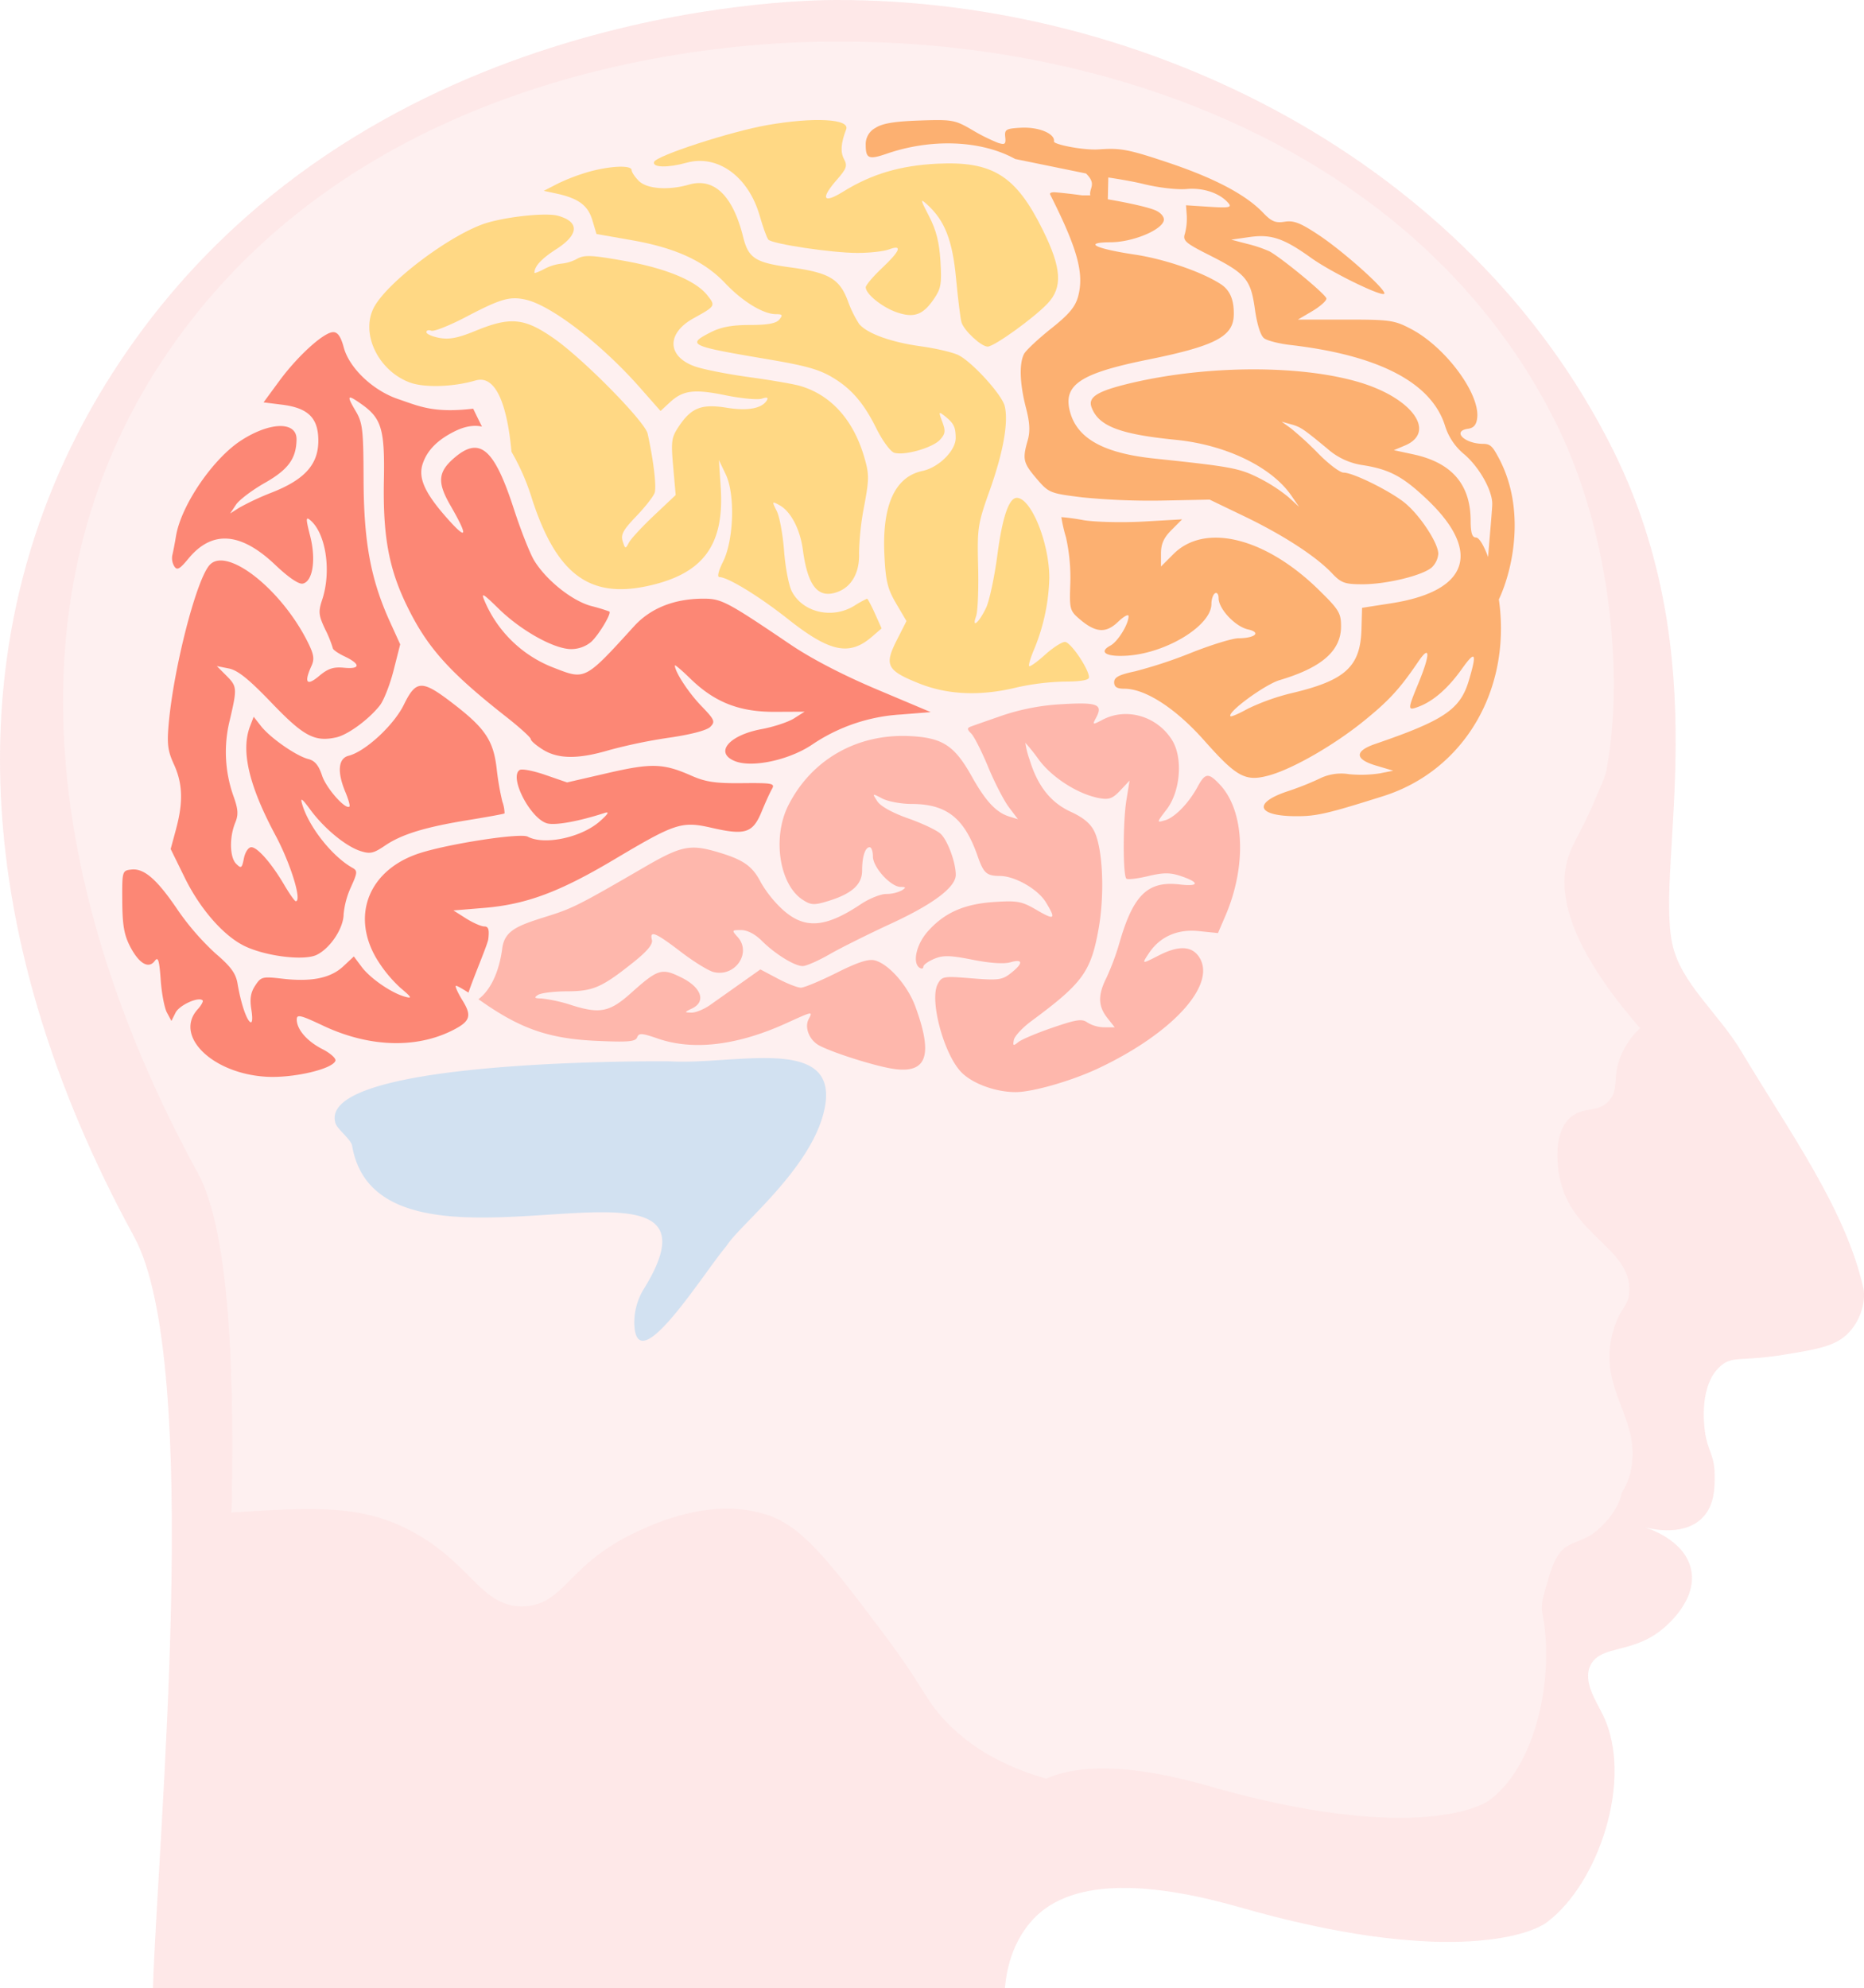 <svg xmlns="http://www.w3.org/2000/svg" xmlns:xlink="http://www.w3.org/1999/xlink" width="609.919" height="650.464" viewBox="0 0 609.919 650.464">
  <defs>
    <clipPath id="clip-path">
      <rect id="Rectángulo_403111" data-name="Rectángulo 403111" width="609.919" height="650.464" fill="none"/>
    </clipPath>
    <clipPath id="clip-path-2">
      <rect id="Rectángulo_403110" data-name="Rectángulo 403110" width="455.637" height="399.392" fill="none"/>
    </clipPath>
  </defs>
  <g id="Grupo_1103696" data-name="Grupo 1103696" transform="translate(-495 -4753.361)">
    <g id="Grupo_1103277" data-name="Grupo 1103277" transform="translate(495 4753.361)" opacity="0.221">
      <g id="Grupo_1103276" data-name="Grupo 1103276" clip-path="url(#clip-path)">
        <path id="Trazado_913692" data-name="Trazado 913692" d="M609.667,421.234c-5.884-25.768-23.809-50.368-39.976-77.39-7.44-12.437-19.906-22.286-22.55-35.265-5.423-26.622,14.954-92.674-19.475-161.637C480.754,52.978,375.31-.232,273.461,0c-14.822.034-156.6,2.7-233.7,117.554-57.223,85.243-49.869,188.255,4.1,287.026,22.626,41.407,7.562,199.188,6.2,245.883h278.76c1.031-12.6,6.5-19.6,9.225-22.531,13.418-14.448,40.91-11.569,67.652-3.918,65.512,18.74,94.094,9.641,100.451,4.9,16.892-12.6,28.428-46.737,18.45-67.592-2.3-4.807-6.883-11.3-4.1-16.654,3.4-6.538,13.663-3.5,23.576-11.755,1.375-1.145,11.5-9.578,9.225-19.592-2.235-9.82-14.658-13.513-15.376-13.716.534.165,12.192,3.586,18.852-2.768,4.366-4.167,4.311-10.368,4.277-14.311-.057-6.649-2.35-7.766-3.209-14.31-.239-1.829-2.016-15.365,5.348-21.467,3.882-3.215,6.524-1.236,20.857-3.577,10.9-1.782,16.717-2.807,20.857-7.156,4.46-4.684,5.6-11.12,4.769-14.779" transform="translate(-0.001 0)" fill="#f99595"/>
        <path id="Trazado_913693" data-name="Trazado 913693" d="M91.438,113.9C161.961,8.849,298.631,10.843,312.188,10.811c93.156-.212,191.367,38.476,234.275,124.421,19.01,38.072,22.139,85.635,16.678,113.93-.539,2.795-1.981,5.473-3.168,8.358-4.654,11.317-7.583,14.861-9.243,19.908-3.437,10.449-1.479,27.494,23.461,56.167a26.093,26.093,0,0,0-6.4,9.243c-2.732,6.84-.5,10.437-3.554,14.22-3.538,4.384-8.5,1.992-12.8,5.687-6.414,5.516-3.912,18.2-3.556,19.908,3.98,19,23.232,22.713,22.753,36.971-.173,5.094-2.635,4.771-4.978,12.086-4.612,14.407,2.486,23.339,5.134,33.966a27.364,27.364,0,0,1,.554,11.536,21.982,21.982,0,0,1-3.18,8.366c-1.336,6.707-7.464,11.824-8.472,12.662-3.316,2.763-7.085,3.272-9.754,5.069-3.375,2.272-4.8,7.059-6.322,12.3-1,3.431-2.011,6.524-1.463,9.242,4.146,20.563-1.865,49.8-17.149,61.2-5.815,4.339-31.958,12.661-91.88-4.479-19.662-5.626-39.754-8.413-53.259-2.43-17.381-5-27.78-12.885-34.376-20.4-5.89-6.714-5.97-9.962-19.907-28.439-16.907-22.414-25.593-33.7-36.971-37.445-18.568-6.117-37.728,3.1-44.081,6.161-21.223,10.214-22.407,23.18-35.549,23.7-14.274.563-17.221-14.561-37.919-25.122-15.448-7.882-30.122-7.367-57.841-5.53,1.041-46.345-.659-92.187-11.048-111.2C52.815,290.523,39.1,191.871,91.438,113.9" transform="translate(-37.504 2.81)" fill="#fcb9b9"/>
      </g>
    </g>
    <g id="Grupo_1103275" data-name="Grupo 1103275" transform="translate(534.992 4792.628)">
      <g id="Grupo_1103274" data-name="Grupo 1103274" transform="translate(0)" clip-path="url(#clip-path-2)">
        <path id="Trazado_913684" data-name="Trazado 913684" d="M851.871,1181.224c.606,1.99,5.1,5.316,5.452,7.365,8.984,52.648,129.148-7.927,95.581,46.656a21,21,0,0,0-3.246,11.506c.514,19.014,21.8-15.185,29.592-24.654.437-.529.833-1.079,1.23-1.637,4.776-6.7,26.048-23.916,30.961-41.994,7.306-26.882-28.251-16.246-49.891-17.461-.936-.055-116.159-1.138-109.679,20.218" transform="translate(-782.102 -853.02)" fill="#d2e1f1"/>
        <g id="Grupo_1103280" data-name="Grupo 1103280" transform="translate(0 69.415)">
          <path id="Trazado_913685" data-name="Trazado 913685" d="M917.268,842.935c.059,7.872.613,11.055,2.607,14.884,2.907,5.562,6.043,7.365,8.048,4.618,1.072-1.472,1.461-.213,1.92,6.161.3,4.409,1.226,9.252,2.038,10.761l1.472,2.742,1.355-2.709c1.237-2.464,7.541-5.324,8.852-4.017.294.294-.426,1.611-1.616,2.922-7.824,8.646,4.714,21,22.4,22.058,8.719.529,21.753-2.486,22.671-5.232.25-.767-1.659-2.475-4.251-3.8-5.067-2.592-8.4-6.443-8.4-9.707,0-1.744,1.226-1.461,8.544,2,14.975,7.082,30.414,7.636,42.478,1.535,5.775-2.922,6.352-4.7,3.157-9.851-1.424-2.313-2.39-4.42-2.129-4.681.162-.165,1.8.731,4.134,2.217,1.78-5.327,6.282-15.768,6.491-17.523.367-3.157.048-4.134-1.34-4.134-1-.011-3.69-1.189-5.951-2.618l-4.123-2.614,10.015-.826c13.8-1.142,24.625-5.162,42.5-15.791,20.281-12.064,22.153-12.667,32.191-10.368,10.76,2.453,13.257,1.637,16.1-5.232,1.259-3.062,2.8-6.458,3.44-7.541,1.035-1.814.14-1.979-9.722-1.887-8.756.1-11.984-.385-16.65-2.438-9.178-4.064-13.022-4.182-27.466-.848l-13.221,3.051-7.082-2.449c-3.9-1.355-7.684-2.085-8.4-1.637-3.686,2.283,3.668,16.33,9.167,17.531,2.853.613,10.346-.779,18.618-3.462,1.637-.532,1.178.294-1.52,2.684-6.01,5.364-18.229,7.978-23.673,5.07-2.331-1.263-25.167,2.214-35.076,5.324-16.521,5.2-22.8,19.925-14.587,34.232a43.676,43.676,0,0,0,7.941,9.839c3.851,3.249,4.064,3.664,1.52,2.955-4.442-1.237-11.385-6.032-14.175-9.814L993.049,861l-3.466,3.242c-4.149,3.866-10.394,5.136-19.891,4.042-6.576-.767-7.023-.65-8.929,2.261-1.487,2.251-1.818,4.325-1.252,7.846.463,2.911.331,4.516-.352,4.09-1.285-.789-3.12-6.351-4.171-12.618-.565-3.337-2.192-5.562-7.236-9.865a84.527,84.527,0,0,1-12.288-14.139c-6.8-10.074-11.055-13.775-15.247-13.29-2.97.352-3.007.481-2.948,10.368" transform="translate(-917.256 -656.759)" fill="#fc8775"/>
          <path id="Trazado_913686" data-name="Trazado 913686" d="M724.884,424.961l-1.755,6.48,4.641,9.45c5.056,10.287,12.8,19.091,19.668,22.355,7,3.323,19.337,4.806,23.449,2.838,4.453-2.144,8.8-8.694,8.837-13.313a27.531,27.531,0,0,1,2.4-8.885c2.144-4.714,2.192-5.338.5-6.282-6.649-3.712-14.366-13.5-16.485-20.89-.661-2.265-.037-1.839,2.684,1.861,4.49,6.1,11.5,11.91,16.319,13.5,3.231,1.061,4.325.822,8.154-1.77,5.492-3.723,13.188-6.069,27.62-8.4,6.153-1,11.312-1.946,11.466-2.111a11.518,11.518,0,0,0-.72-3.851,87.587,87.587,0,0,1-1.861-10.816c-1.061-9.124-3.723-13.14-14.021-21.081-10.427-8.059-12.314-8.037-16.356.2-3.286,6.708-12.619,15.321-18.074,16.687-3.407.859-3.8,5.29-1.05,11.877.98,2.346,1.579,4.468,1.333,4.725-1.226,1.215-7.578-5.951-8.955-10.085-1.109-3.392-2.368-4.912-4.512-5.445-3.925-.991-12.42-6.891-15.46-10.757l-2.416-3.077-1.2,3.147c-3.04,7.989-.374,19.37,8.345,35.657,4.971,9.3,8.742,21.551,6.634,21.551-.356,0-2-2.346-3.69-5.195-4.171-7.13-8.826-12.479-10.853-12.479-.954,0-2.015,1.59-2.427,3.616-.65,3.29-.9,3.455-2.555,1.792-2.111-2.107-2.239-8.709-.272-13.467,1.046-2.522.94-4.325-.484-8.356a43.093,43.093,0,0,1-1.307-25.193c2.449-10.485,2.4-10.992-1.19-14.587l-3.066-3.066,3.947.789c2.922.58,6.565,3.513,13.966,11.231,10.486,10.934,14.091,12.868,21.151,11.312,3.818-.837,10.662-5.856,14.3-10.475,1.274-1.637,3.3-6.788,4.49-11.466l2.155-8.5-3.418-7.519c-6.23-13.76-8.481-25.909-8.565-46.307-.059-16.672-.294-18.651-2.687-22.682-2.992-5.066-2.64-5.386,2.159-1.968,6.443,4.582,7.5,8.26,7.174,24.9-.341,17.873,1.568,28.5,7.247,40.356,6.73,14.058,13.892,22.105,32.874,37.011,4.373,3.44,7.956,6.693,7.956,7.236s1.792,2.074,3.969,3.429c5.033,3.11,11.609,3.146,21.764.117a171.772,171.772,0,0,1,19.491-4.031c7.115-1.024,12.362-2.4,13.5-3.547,1.7-1.7,1.435-2.309-2.97-6.88-4.171-4.325-8.624-11.135-8.624-13.2,0-.352,2.25,1.557,5.008,4.241,7.963,7.78,16.048,10.974,27.7,10.926l9.733-.048-3.44,2.192c-1.909,1.2-6.682,2.779-10.629,3.51-10.779,2-15.541,7.791-8.635,10.5,5.584,2.192,17.5-.341,25.039-5.338a57.907,57.907,0,0,1,29.2-9.946l9.744-.778-17.545-7.4c-11.146-4.7-21.482-10.063-28.372-14.73-20.74-14.036-22.554-14.99-28.4-14.99-9.593,0-17.369,3.1-22.8,9.076-15.9,17.5-15.967,17.531-25.759,13.7a40.2,40.2,0,0,1-23.1-22.032c-1.248-2.911-.6-2.548,4.618,2.555,7.306,7.152,18.148,13.2,23.7,13.2a10.229,10.229,0,0,0,6.6-2.394c2.5-2.331,6.682-9.318,5.914-9.9a59.177,59.177,0,0,0-5.984-1.814c-6.234-1.7-14.59-8.356-18.574-14.8-1.388-2.25-4.369-9.791-6.634-16.745-6.539-20.2-11.275-24.18-19.818-16.683-5.066,4.464-5.312,7.846-1.083,15.2q8.569,14.864-.129,5.3c-8.015-8.837-10.452-13.974-8.874-18.757,1.45-4.373,4.747-7.765,10.287-10.559,3.323-1.685,6.337-2.251,9.12-1.648-1.674-3.337-2.875-5.856-2.875-5.856-13.092,1.542-17.806-.863-24.569-3.146-8.224-2.783-15.978-10.148-17.781-16.889-.943-3.51-1.968-5.008-3.44-5.008-3.04,0-11.514,7.662-17.571,15.861l-5.232,7.119,6.106.764c8.517,1.076,11.818,4.351,11.818,11.774,0,7.717-4.406,12.666-15.049,16.885a87.987,87.987,0,0,0-10.864,5.056l-2.944,1.883,1.9-2.864c1.035-1.579,5.265-4.769,9.377-7.115,7.732-4.383,10.346-7.956,10.452-14.223.106-5.94-8.426-5.882-17.9.143-9.285,5.878-19.807,21.221-21.529,31.354-.422,2.555-.988,5.445-1.237,6.421a5.185,5.185,0,0,0,.65,3.535c.918,1.45,1.755,1,4.7-2.57,7.721-9.318,17.112-8.6,28.424,2.192,4.171,3.973,7.6,6.318,8.885,6.069,3.311-.635,4.442-7.824,2.46-15.589-1.435-5.643-1.435-6.388-.011-5.21,5.162,4.292,7.045,16.709,3.947,26.056-1.307,3.958-1.19,5.067.991,9.707a38.208,38.208,0,0,1,2.486,6.139c.011.5,1.711,1.685,3.77,2.665,5.364,2.533,5.349,4.277-.033,3.756-3.561-.342-5.305.239-8.261,2.724-4.042,3.4-4.96,2.166-2.464-3.312,1.05-2.3.8-3.807-1.307-8-8.7-17.3-26.467-31.181-32.029-25.017-4.3,4.762-11.653,33.193-13.349,51.645-.635,6.906-.352,9.109,1.674,13.551,2.886,6.3,3.088,12.395.694,21.21" transform="translate(-707.278 -262.351)" fill="#fc8775"/>
        </g>
        <path id="Trazado_913687" data-name="Trazado 913687" d="M347.439,801.621c.811-6.105,5.254-7.541,15.258-10.687,7.754-2.442,10.346-3.76,30.953-15.732,12.549-7.3,15.306-7.835,24.933-4.912,7.908,2.39,10.831,4.512,13.518,9.792a38.264,38.264,0,0,0,7.093,8.826c7.174,6.48,13.951,6.01,25.626-1.8,2.713-1.8,6.425-3.3,8.25-3.312a11.466,11.466,0,0,0,5.092-1.157c1.494-.966,1.435-1.142-.389-1.153-3.231-.037-9.039-6.421-9.039-9.946,0-1.674-.47-3.04-1.05-3.04-1.494,0-2.486,3.062-2.486,7.67s-3.5,7.673-11.44,10.041c-4.314,1.3-5.349,1.226-8.047-.543-7.6-4.986-9.935-20.325-4.692-30.777,7.578-15.071,22.564-23.614,39.886-22.741,10.629.54,14.532,3.088,20.185,13.206,4.527,8.11,8.015,11.822,12.292,13.118l2.8.859-2.981-3.958c-1.638-2.181-4.677-8.084-6.763-13.14s-4.571-9.946-5.514-10.9c-1.4-1.392-1.425-1.836-.165-2.3.848-.331,5.54-1.968,10.394-3.653a73.272,73.272,0,0,1,19.572-3.686c11.514-.683,13.375.07,11.04,4.431-1.285,2.4-1.237,2.416,2.24.609,7.8-4.028,17.722-1.094,22.6,6.693,3.628,5.775,2.779,16.745-1.744,22.685-3.348,4.384-3.348,4.395-.554,3.58,3.227-.929,7.8-5.643,10.709-11.04,2.464-4.549,3.547-4.63,7.354-.518,7.978,8.613,8.7,26.559,1.685,42.845l-2.416,5.606-6.282-.646c-7.02-.731-12.795,1.861-16.389,7.339-2.309,3.525-2.346,3.513,3.44.565,6.377-3.253,10.676-3.062,13.07.591,5.867,8.954-8.591,24.91-32.995,36.409-8.7,4.1-21.481,7.776-27.055,7.776-6.469,0-13.988-2.72-17.663-6.4-5.775-5.775-10.629-23.721-7.824-28.953,1.355-2.544,1.862-2.629,11.1-1.872,8.745.7,9.993.54,12.846-1.711,4.1-3.227,4.016-4.747-.191-3.536-2.1.6-6.715.283-12.347-.837-7.365-1.457-9.627-1.52-12.549-.3-1.968.815-3.572,1.968-3.572,2.581s-.529.779-1.178.378c-2.475-1.535-1.164-7.589,2.533-11.807,5.445-6.2,11.936-9.1,21.849-9.748,7.611-.492,9.024-.22,13.845,2.6,5.951,3.488,6.458,3.073,3.051-2.5-2.6-4.288-10.1-8.576-15.012-8.613-4.373-.022-5.36-.885-7.306-6.458-4.347-12.49-10.144-17.072-21.573-17.1-3.418,0-7.743-.8-9.615-1.766-3.37-1.77-3.381-1.77-1.652.885,1.061,1.637,4.964,3.8,10.1,5.606,4.6,1.616,9.369,3.877,10.607,5.034,2.294,2.118,4.96,9.344,4.96,13.434,0,4.038-7.343,9.568-21.224,15.978-7.446,3.44-16.518,7.963-20.16,10.06s-7.563,3.807-8.7,3.807c-2.684,0-9.105-3.984-13.467-8.352-2.122-2.111-4.677-3.429-6.656-3.429-3.1,0-3.135.081-1.179,2.251,4.71,5.206-.815,13.243-7.883,11.477-1.7-.437-6.553-3.429-10.772-6.671-8.213-6.278-10.2-7.093-9.38-3.818.356,1.428-1.553,3.712-6.139,7.365-10.287,8.2-13.1,9.417-21.7,9.439-4.219.011-8.448.543-9.425,1.167-1.4.907-1.156,1.142,1.178,1.178a50.124,50.124,0,0,1,10.049,2.262c9.039,2.827,12.266,2.155,19.15-3.995,8.885-7.956,10.1-8.33,16.543-5.125,6.55,3.238,8.154,7.871,3.51,10.107-2.614,1.263-2.625,1.311-.235,1.381,1.366.048,4.171-1.109,6.223-2.57s6.586-4.652,10.049-7.115l6.293-4.453,5.632,2.981c3.087,1.648,6.517,2.992,7.614,2.992s6.315-2.181,11.616-4.832c6.869-3.451,10.464-4.63,12.538-4.112,4.538,1.142,10.757,8.176,13.29,15.06,5.845,15.883,3.844,21.915-6.785,20.5-5.727-.753-20.02-5.232-24.675-7.717-3.205-1.722-4.865-5.867-3.44-8.591,1.391-2.651,1.483-2.673-7.446,1.381-15.956,7.233-30.355,8.943-41.879,4.971-5.28-1.825-6.219-1.884-6.8-.4-.529,1.4-2.923,1.615-13.3,1.142-15.273-.694-24.547-3.84-37.155-12.607-.507-.352-1-.694-1.483-1.013,2.923-2.122,6.55-7.141,7.8-16.613m172.526-61.878c2.621,8.7,6.909,14.142,13.548,17.186,4.13,1.894,6.473,3.866,7.724,6.509,2.757,5.815,3.363,20.626,1.3,31.989-2.511,13.882-5.239,17.6-21.955,29.952-2.912,2.151-5.492,4.931-5.735,6.179-.371,1.931-.165,2.038,1.417.727,1.017-.845,6.061-2.977,11.212-4.744,7.927-2.717,9.689-2.974,11.473-1.67a10.968,10.968,0,0,0,5.5,1.542h3.4l-2.442-3.1c-3.025-3.848-3.091-7.49-.235-13.148a81.645,81.645,0,0,0,4.233-11.4c4.519-15.71,9.289-20.318,19.73-19.08,6.495.767,6.575-.7.154-2.816-3.367-1.113-5.617-1.091-10.6.1-3.473.834-6.638,1.193-7.031.8-1.142-1.142-1.138-18.5.007-25.586l1.047-6.484-3.036,3.227c-2.53,2.684-3.693,3.1-6.939,2.5-6.854-1.278-15.295-6.641-19.667-12.5a60.27,60.27,0,0,0-4.461-5.6,28.554,28.554,0,0,0,1.347,5.419" transform="translate(-223.099 -530.58)" fill="#feb7ac"/>
        <g id="Grupo_1103279" data-name="Grupo 1103279" transform="translate(80.846 0)">
          <path id="Trazado_913688" data-name="Trazado 913688" d="M784.437,147.417c4.086-7.9,23.317-22.686,35.385-27.2,6.315-2.368,20.619-4.017,24.826-2.875,7.152,1.946,6.965,6.138-.484,10.922-4.876,3.135-7.174,5.621-7.174,7.754,0,.235,1.461-.33,3.238-1.259a15.8,15.8,0,0,1,5.6-1.744,13.364,13.364,0,0,0,5.147-1.6c2.372-1.307,4.762-1.2,15.321.672,13.738,2.442,23.508,6.48,27.3,11.312,2.709,3.44,2.676,3.5-4.571,7.508-8.8,4.876-8.672,12.384.283,15.669,2.651.98,10.662,2.57,17.792,3.547s14.707,2.276,16.826,2.9c10.111,2.955,17.439,11.1,21,23.343,1.626,5.537,1.612,7.152-.059,16.073a89.219,89.219,0,0,0-1.652,15.269c.235,6.2-2.331,10.923-6.869,12.655-6.469,2.452-9.9-1.648-11.524-13.764-.907-6.763-3.995-12.619-7.717-14.6-2.4-1.3-2.438-1.237-.812,1.979.918,1.828,1.99,7.7,2.39,13.033s1.531,11.286,2.533,13.232c3.572,6.895,13.188,9.131,20.373,4.747a34.2,34.2,0,0,1,4.244-2.357c.213,0,1.366,2.181,2.581,4.857l2.177,4.864-3.238,2.794c-7.354,6.315-13.764,4.949-27.466-5.9-9.3-7.365-19.62-13.68-22.355-13.68-.8,0-.353-1.968,1.167-5.008,3.547-7.108,4.016-22.047.907-28.574l-2.25-4.714.587,8.837c1.285,19.161-5.808,28.6-24.4,32.473-18.713,3.9-29.342-4.171-37.261-28.35a74.238,74.238,0,0,0-6.8-15.68c-.881-9.946-3.58-25.678-11.723-23.321-7.446,2.17-16.837,2.438-21.635.635-10.284-3.888-16.059-15.978-11.686-24.448m21.455,9.894c3.22.6,6.091.04,11.807-2.306,11.51-4.729,16.1-4.259,25.88,2.636,9.678,6.821,29.584,27.077,30.451,30.983,1.939,8.745,2.967,17.457,2.291,19.389-.43,1.219-3.146,4.677-6.036,7.684-4.244,4.413-5.1,5.984-4.409,8.147.811,2.555.907,2.577,2.045.426.657-1.241,4.365-5.246,8.242-8.9l7.049-6.649-.815-9.259c-.749-8.518-.587-9.593,1.972-13.386,4.02-5.951,7.394-7.236,15.523-5.915,6.825,1.109,11.5.261,13.132-2.386.595-.966.1-1.142-1.648-.584-1.377.437-6.689-.062-11.811-1.105-10.4-2.122-13.973-1.66-18.328,2.376l-2.977,2.761-6.792-7.7c-12.438-14.113-28.864-26.779-37.228-28.7-5.239-1.208-8.239-.353-19.514,5.559-5.437,2.853-10.606,4.912-11.488,4.574s-1.6-.125-1.6.474,1.916,1.446,4.255,1.887" transform="translate(-782.962 -86.025)" fill="#ffd884"/>
          <path id="Trazado_913689" data-name="Trazado 913689" d="M575.379,13.979c10.181-2.827,20.292,4.509,23.963,17.391,1.068,3.752,2.339,7.247,2.82,7.769,1.318,1.428,20.857,4.347,29.129,4.351,4.009,0,8.646-.514,10.309-1.145,4.564-1.733,3.756.441-2.28,6.117-2.915,2.746-5.3,5.577-5.3,6.289,0,2.177,5.415,6.535,10.148,8.162,5.6,1.924,8.529.9,12.06-4.215,2.434-3.532,2.7-5.019,2.24-12.531-.386-6.23-1.384-10.177-3.723-14.682-2.9-5.6-2.963-5.951-.643-3.851,5.8,5.25,8.323,11.723,9.494,24.363.62,6.664,1.417,13.063,1.773,14.219.841,2.72,6.451,7.915,8.551,7.915,2.126,0,15.071-9.307,19.6-14.094,5.019-5.3,4.6-11.638-1.6-24.15-8.793-17.751-16.393-22.495-34.581-21.592-12.05.6-21.445,3.4-30.682,9.131-6.653,4.13-7.545,2.339-1.99-3.987,3.091-3.521,3.415-4.472,2.258-6.634-1.245-2.324-1.035-5.228.7-9.751,1.314-3.422-10.445-4.068-25.681-1.414C589.8,3.758,565.382,11.7,564.754,13.74c-.562,1.828,4.5,1.939,10.625.239" transform="translate(-471.586 -0.002)" fill="#ffd884"/>
          <path id="Trazado_913690" data-name="Trazado 913690" d="M526.481,65.625l4.072.874c7.262,1.568,10.372,3.855,11.822,8.694l1.362,4.553,11.58,2.034c14.348,2.518,23.691,6.832,30.576,14.106,5.65,5.966,12.427,10.092,16.58,10.092,2.129,0,2.306.29,1.079,1.77-1.043,1.259-3.807,1.766-9.615,1.766-5.852,0-9.468.672-12.82,2.383-7.952,4.057-7.064,4.483,18.313,8.771,13.287,2.247,17.369,3.418,22.135,6.37,5.812,3.6,9.769,8.294,13.72,16.271,1.982,4.006,4.619,7.607,5.859,8,3.286,1.043,12.6-1.6,15.009-4.266,1.744-1.928,1.861-2.867.731-5.86-1.234-3.267-1.179-3.433.65-2,3.084,2.416,3.719,3.649,3.741,7.273.022,4.167-5.544,9.689-10.915,10.823-8.984,1.9-13.206,11.246-12.417,27.484.415,8.543,1.035,11.1,3.859,15.9l3.363,5.72-3.2,6.311c-4.108,8.117-3.216,9.861,7.214,14.05q14.214,5.716,32.143,1.333a80.022,80.022,0,0,1,15.611-1.891c5.25-.011,7.956-.484,7.956-1.388,0-2.7-6.032-11.591-7.861-11.591-1.028,0-3.972,1.9-6.539,4.215s-4.894,3.983-5.177,3.7.488-2.857,1.718-5.724a65.087,65.087,0,0,0,4.879-23.166c-.03-11.55-5.973-26.159-10.647-26.159-2.57,0-4.725,6.33-6.337,18.6-.955,7.258-2.621,15.068-3.7,17.351-2.328,4.9-4.806,7.005-3.282,2.787.555-1.538.859-8.826.672-16.194-.32-12.758-.136-13.948,3.829-25.094,4.406-12.395,6.161-22.322,4.861-27.506-.936-3.719-10.453-14.219-15.042-16.595-1.777-.918-7.361-2.239-12.409-2.933-9.74-1.34-17.593-4.186-20.171-7.306a36.389,36.389,0,0,1-3.7-7.556c-2.735-7.255-6.182-9.259-18.9-10.974-11.374-1.538-13.632-3-15.346-9.9-3.378-13.591-9.513-19.524-17.751-17.16-6.759,1.938-13.76,1.421-16.393-1.212-1.3-1.3-2.357-2.886-2.357-3.532,0-1.648-6.557-1.447-13.547.419a64.4,64.4,0,0,0-10.552,3.965Z" transform="translate(-469.399 -42.455)" fill="#ffd884"/>
        </g>
        <path id="Trazado_913691" data-name="Trazado 913691" d="M3.136,2.671C5.434,1.173,9.322.512,17.568.23c10.7-.374,11.62-.213,17.193,3.04A59.994,59.994,0,0,0,43.3,7.536c2.262.709,2.6.437,2.357-1.9-.272-2.46.235-2.768,5.008-3.04C56.573,2.256,62,4.5,61.6,7.1c-.14.932,9.626,2.948,14.81,2.57,6.99-.5,9.615,0,22.472,4.3,15.236,5.1,25.476,10.5,31.156,16.437,2.731,2.875,4.064,3.415,7.067,2.934,2.97-.485,5.209.4,11.315,4.476,8.154,5.444,22.234,18.089,21.254,19.091s-17.509-7.119-23.919-11.727c-8.954-6.432-13.1-7.835-20.149-6.832l-6.01.859,5.386,1.413a41.875,41.875,0,0,1,7.236,2.463c4.571,2.64,18.463,14.164,18.533,15.38.037.742-2.038,2.592-4.619,4.123l-4.7,2.768h15.6c14.586,0,15.967.2,21.5,3.124,11.183,5.9,22.469,21.1,21.551,29.033-.257,2.273-1.131,3.3-3.014,3.569-5.338.756-1.12,4.927,4.982,4.927,2.416,0,3.124,1.057,4.809,4.112,9.5,17.241,4.688,37.573.312,46.792.059.382.11.764.158,1.142,3.653,29.1-11.925,54.994-38.025,63.229-18.394,5.8-21.892,6.6-28.714,6.553-12.717-.073-13.955-4.42-2.346-8.213a93.318,93.318,0,0,0,10.239-4.079,15.961,15.961,0,0,1,9.648-1.461,40.484,40.484,0,0,0,9.994-.246l4.49-.885-5.669-1.685c-6.965-2.063-7.046-4.736-.224-7.071,22.564-7.739,27.822-11.286,30.627-20.751,2.721-9.142,2.166-10.049-2.3-3.771s-9.263,10.478-14.047,12.3c-3.782,1.425-3.782,1.178-.165-7.611,3.925-9.52,3.914-12.916-.022-7.119-6.036,8.9-9.557,12.74-17.817,19.433-9.861,8-23.5,15.813-31.2,17.861-7.589,2.038-10.416.5-21.044-11.477-9.307-10.5-19.242-16.932-26.111-16.932-2.438,0-3.348-.577-3.348-2.122,0-1.623,1.568-2.449,6.777-3.558a150.026,150.026,0,0,0,18.559-6.128c6.48-2.566,13.375-4.688,15.317-4.7,5.515-.037,7.552-1.92,3.135-2.9-4.149-.907-9.615-6.7-9.615-10.214,0-1.285-.532-2-1.178-1.6s-1.178,1.979-1.178,3.51c0,6.979-14.436,15.908-27.242,16.874-7.049.532-9.9-1.083-5.8-3.275,2.427-1.3,5.937-6.986,5.937-9.615,0-.8-1.553.037-3.451,1.861-4.005,3.829-7.365,3.572-12.666-.988-3.1-2.665-3.253-3.29-2.948-11.488a60.972,60.972,0,0,0-1.4-15.145,50.389,50.389,0,0,1-1.531-6.656,68.458,68.458,0,0,1,7.269,1c3.888.635,12.74.837,19.668.448l12.585-.72-3.455,3.466c-2.555,2.544-3.462,4.582-3.462,7.717v4.251l4.086-4.086c10.239-10.254,29.944-5.445,47.372,11.558,6.752,6.586,7.457,7.732,7.457,12.079,0,8.011-6.256,13.5-20.042,17.6-4.89,1.45-17.358,10.592-16.132,11.829.261.25,2.816-.859,5.691-2.464a72.353,72.353,0,0,1,14.708-5.184c17.226-4.112,22.116-8.635,22.458-20.773l.2-7.045,9.546-1.487c25.369-3.936,29.775-16.885,11.62-34.063-7.8-7.376-12.127-9.7-20.659-11.088a22.319,22.319,0,0,1-11.983-5.529c-7.916-6.528-8.661-7.024-11.9-7.916l-2.948-.826,2.97,2.144a105.673,105.673,0,0,1,9.087,8.341c3.356,3.407,7.045,6.186,8.213,6.186,3.18,0,15.706,6.245,20.292,10.111,4.934,4.16,10.7,13.023,10.7,16.448a6.938,6.938,0,0,1-2.1,4.431c-2.922,2.64-14.774,5.54-22.671,5.54-5.856,0-7-.415-10.063-3.653-5.206-5.5-15.989-12.5-28.655-18.585l-11.333-5.456-15.321.309a228.359,228.359,0,0,1-26.265-1.039c-10.687-1.318-11.029-1.461-15.023-6.113-4.395-5.151-4.689-6.363-2.923-12.527.848-2.945.7-5.834-.587-10.757-2.016-7.791-2.239-14.458-.591-17.557.639-1.178,4.608-4.9,8.815-8.25C66.5,63.671,68.579,61.2,69.5,57.779c2.027-7.515-.2-15.611-9.156-33.369-.25-.481.529-.8,1.718-.694,2.7.235,5.694.576,8.756,1h2.665c-.459-2.383,2.239-3.58-1.391-7.156L48.9,12.815C37.86,6.7,21.588,6.016,6.906,11.082.977,13.12,0,12.709,0,8.16A6.009,6.009,0,0,1,3.136,2.671M66.765,95.19c2.2,8.958,10.886,13.871,27.631,15.626,25.039,2.64,27.822,3.146,34.126,6.3a53.2,53.2,0,0,1,9.839,6.351l3.44,3.158-2.511-3.653c-6.48-9.424-21.445-16.65-37.834-18.276C83,102.863,76.072,100.165,73.869,93.968c-1.179-3.337,2.1-5.29,13.2-7.9,25.05-5.878,55.9-5.9,74.952-.048,17.017,5.232,24.712,16.2,14.414,20.541l-3.62,1.52,6.3,1.355c12.6,2.7,18.761,9.781,18.819,21.61.011,4.053.481,5.6,1.707,5.6,1.09,0,2.6,2.6,4.009,6.381.628-7.974,1.369-15.813,1.355-17.48-.048-4.453-4.3-11.947-9.109-16.073a19.592,19.592,0,0,1-6.245-9.072c-4.266-14.282-21.518-23.365-50.775-26.746-3.653-.426-7.482-1.4-8.521-2.181-1.153-.863-2.32-4.56-3.014-9.568-1.366-9.759-2.948-11.609-15.156-17.759-7.574-3.829-8.5-4.63-7.75-6.88a19.158,19.158,0,0,0,.613-5.929l-.239-3.381,7.637.5c6.33.4,7.4.213,6.3-1.12-2.768-3.322-8.249-5.195-13.738-4.7-3.066.287-9.252-.433-14.153-1.648-2.651-.661-6.917-1.435-11.477-2.122L79.218,26c7.189,1.237,13.5,2.665,15.732,3.679,1.648.753,2.794,2.144,2.6,3.194-.588,3.179-10.166,7.152-17.381,7.185-9.2.048-5.217,2.074,8,4.053,9.7,1.461,21.962,5.694,28.02,9.663,3.04,1.979,4.384,5.221,4.241,10.181-.2,6.976-6.209,10.074-28.163,14.517-21.9,4.431-27.62,8.18-25.509,16.719" transform="translate(243.278 -0.065)" fill="#fcb071"/>
      </g>
    </g>
  </g>
</svg>
